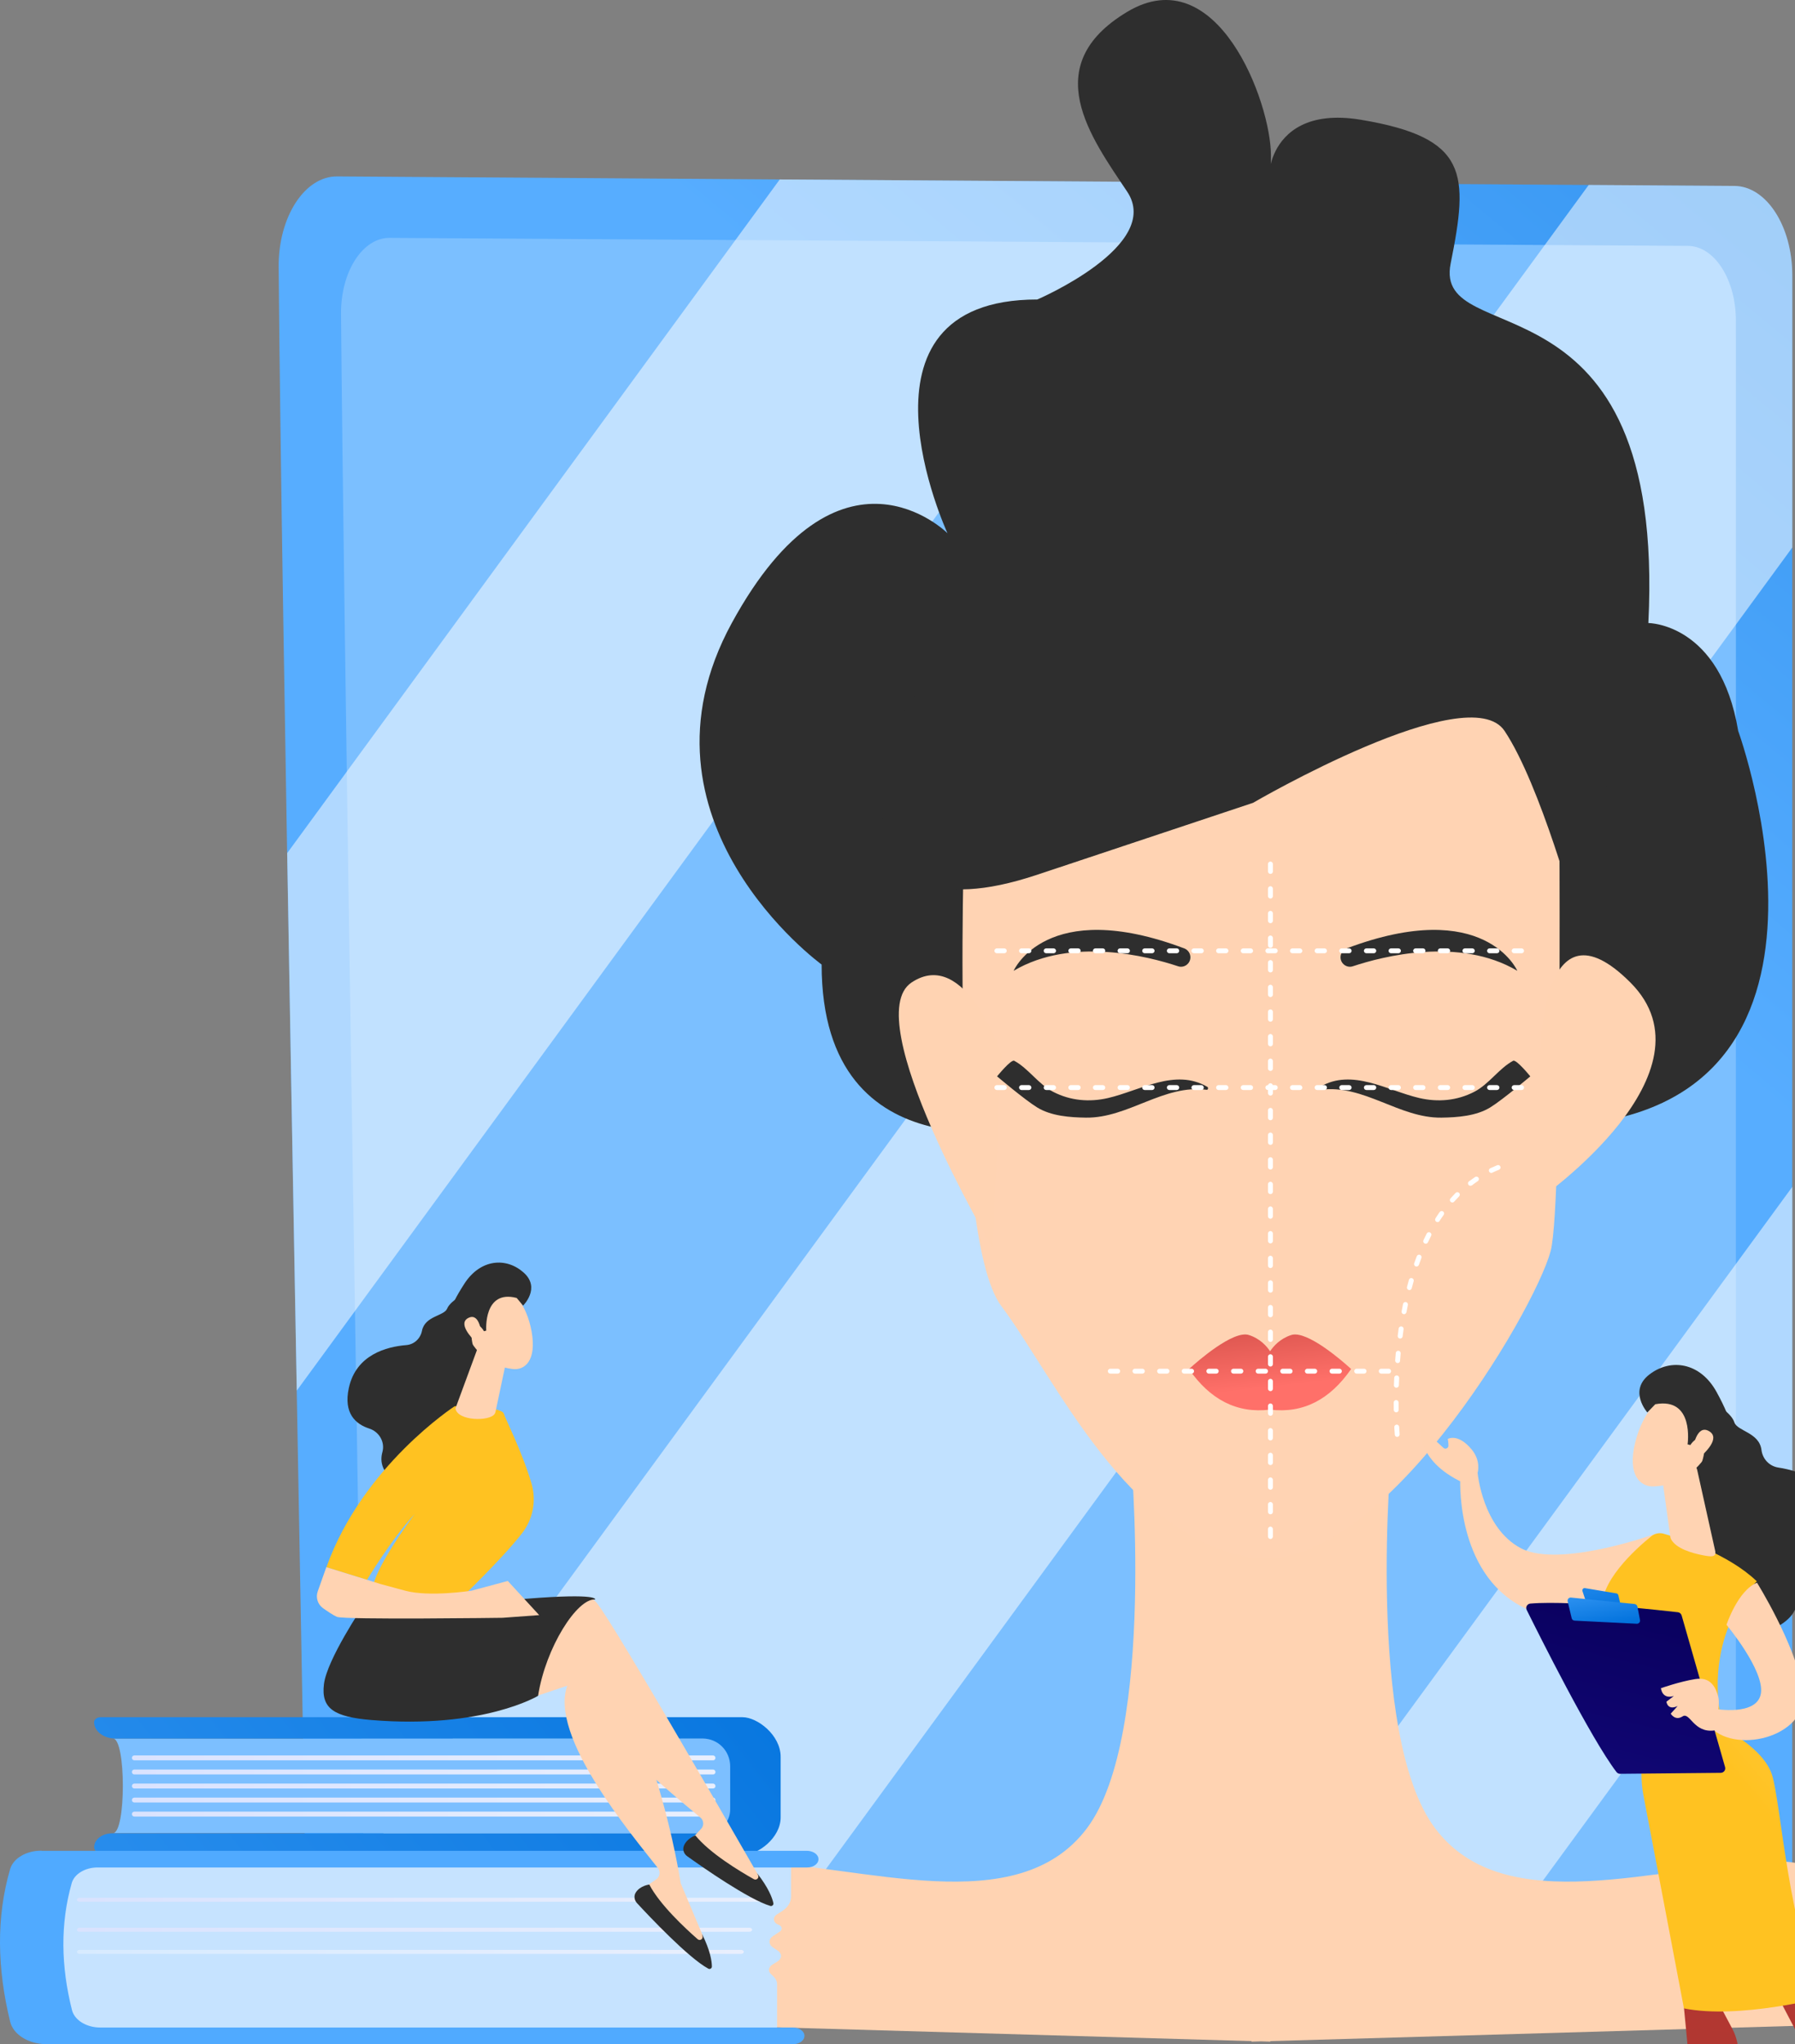 <svg width="108" height="123" viewBox="0 0 108 123" fill="none" xmlns="http://www.w3.org/2000/svg">
<rect x="0" y="0" width="108" height="123" fill="#808080" stroke="none"/>
<path d="M16.766 16.065C16.927 36.471 18.089 95.161 18.415 115.031C18.464 117.93 19.992 120.248 21.877 120.284L104.287 121.048C106.239 121.084 107.834 118.658 107.834 115.66V16.578C107.834 13.621 106.284 11.213 104.359 11.191L20.3 10.615C18.339 10.588 16.744 13.045 16.766 16.065Z" fill="url(#paint0_linear_147_840)"/>
<path d="M20.519 18.875C20.653 35.935 21.613 95.402 21.886 112.011C21.926 114.432 23.19 116.371 24.749 116.402L101.509 117.041C103.121 117.068 104.444 115.044 104.444 112.538V19.299C104.444 16.824 103.162 14.814 101.567 14.796L23.445 14.314C21.819 14.296 20.501 16.351 20.519 18.875Z" fill="#7BBFFF"/>
<path opacity="0.53" d="M46.915 10.798L17.28 51.333C17.463 61.952 17.668 73.28 17.856 83.675L71.02 10.959L46.915 10.798Z" fill="url(#paint1_linear_147_840)"/>
<path opacity="0.53" d="M107.839 71.413L71.77 120.744L87.182 120.887L107.839 92.636V71.413Z" fill="url(#paint2_linear_147_840)"/>
<path opacity="0.53" d="M107.838 16.574C107.838 13.617 106.288 11.209 104.363 11.187L95.589 11.128L18.571 116.469C19.004 118.658 20.322 120.253 21.881 120.279L43.833 120.481L107.838 32.942V16.574Z" fill="url(#paint3_linear_147_840)"/>
<path d="M106.816 112.011C99.789 112.212 90.555 115.625 86.343 110.005C82.126 104.385 83.734 87.124 83.734 87.124C83.734 87.124 78.556 86.584 75.872 86.691C73.187 86.584 68.009 87.124 68.009 87.124C68.009 87.124 69.613 104.385 65.401 110.005C61.184 115.625 51.95 112.212 44.928 112.011C37.905 111.81 41.917 121.847 41.917 121.847L75.3 122.817C75.3 122.839 75.3 122.848 75.3 122.848L75.867 122.83L76.434 122.848C76.434 122.848 76.434 122.835 76.434 122.817L109.818 121.847C109.827 121.843 113.843 111.81 106.816 112.011Z" fill="#FFD3B2"/>
<path d="M62.412 67.772C62.412 67.772 49.435 71.015 49.435 58.038C49.435 58.038 37.539 49.385 44.029 37.489C50.52 25.593 57.007 32.084 57.007 32.084C57.007 32.084 50.516 18.021 62.412 18.021C62.412 18.021 69.984 14.778 67.817 11.53C65.655 8.287 62.412 3.959 67.817 0.715C73.223 -2.528 76.47 6.121 76.47 9.368C76.47 12.616 75.389 6.125 81.876 7.206C88.366 8.287 88.366 10.449 87.281 15.859C86.2 21.265 100.258 15.859 99.177 37.489C99.177 37.489 103.501 37.489 104.582 43.98C104.582 43.98 113.235 67.772 92.686 67.772H62.412Z" fill="#2E2E2E"/>
<path d="M58.083 48.304C58.083 48.304 57.002 74.259 60.245 78.587C63.488 82.912 67.817 92.645 75.385 93.727C82.956 94.808 92.315 78.958 93.298 75.277C94.102 72.266 93.771 42.899 93.771 42.899C93.771 42.899 71.06 24.512 58.083 48.304Z" fill="#FFD3B3"/>
<path d="M60.25 63.444C60.25 63.444 58.088 56.953 54.844 59.119C51.601 61.281 59.714 75.085 59.714 75.085L60.25 63.444Z" fill="#FFD3B2"/>
<path d="M92.69 63.444C92.69 63.444 92.69 53.71 98.096 59.119C103.501 64.525 92.69 72.097 92.69 72.097V63.444Z" fill="#FFD3B2"/>
<path d="M53.759 43.98C53.759 43.98 49.435 56.957 62.412 52.633C75.389 48.309 75.389 48.309 75.389 48.309C75.389 48.309 88.366 40.737 90.528 43.984C92.69 47.228 94.853 55.219 94.853 55.219C94.853 55.219 99.177 43.984 94.853 37.498C90.528 31.003 63.493 25.593 53.759 43.98Z" fill="#2E2E2E"/>
<path d="M91.042 63.828C90.189 64.288 89.595 65.23 88.711 65.691C87.661 66.236 86.517 66.329 85.396 66.07C83.457 65.619 81.358 64.261 79.419 65.4C79.352 65.44 79.379 65.583 79.459 65.574C82.055 65.23 84.181 67.285 86.727 67.25C87.688 67.236 88.822 67.156 89.666 66.633C90.421 66.168 92.074 64.766 92.074 64.766C92.074 64.766 91.234 63.73 91.042 63.828Z" fill="#2E2E2E"/>
<path d="M61.023 63.828C61.876 64.288 62.47 65.23 63.355 65.691C64.404 66.236 65.548 66.329 66.669 66.07C68.608 65.619 70.707 64.261 72.646 65.4C72.713 65.44 72.686 65.583 72.606 65.574C70.011 65.23 67.884 67.285 65.338 67.25C64.377 67.236 63.243 67.156 62.398 66.633C61.644 66.168 59.991 64.766 59.991 64.766C59.991 64.766 60.831 63.73 61.023 63.828Z" fill="#2E2E2E"/>
<path d="M80.656 57.6C80.656 57.989 81.035 58.266 81.402 58.141C83.184 57.547 87.803 56.35 91.292 58.414C91.292 58.414 89.34 53.928 81.018 57.069C80.799 57.154 80.656 57.368 80.656 57.6Z" fill="#2E2E2E"/>
<path d="M71.623 57.6C71.623 57.989 71.243 58.266 70.877 58.141C69.095 57.547 64.476 56.35 60.987 58.414C60.987 58.414 62.939 53.928 71.261 57.069C71.476 57.154 71.623 57.368 71.623 57.6Z" fill="#2E2E2E"/>
<path d="M81.219 82.308C80.781 81.911 78.637 80.03 77.694 80.329C77.024 80.544 76.622 81 76.417 81.308C76.216 81.004 75.814 80.544 75.139 80.329C74.197 80.03 72.048 81.915 71.615 82.308C71.565 82.353 71.534 82.38 71.534 82.38C72.798 84.203 74.411 85.065 76.412 84.819C78.418 85.065 80.026 84.203 81.29 82.38C81.299 82.38 81.273 82.353 81.219 82.308Z" fill="url(#paint4_linear_147_840)"/>
<path d="M76.439 92.601C76.359 92.601 76.291 92.534 76.291 92.453V92.007C76.291 91.926 76.359 91.859 76.439 91.859C76.519 91.859 76.586 91.926 76.586 92.007V92.453C76.586 92.534 76.524 92.601 76.439 92.601ZM76.439 91.118C76.359 91.118 76.291 91.051 76.291 90.97V90.524C76.291 90.443 76.359 90.376 76.439 90.376C76.519 90.376 76.586 90.443 76.586 90.524V90.97C76.586 91.051 76.524 91.118 76.439 91.118ZM76.439 89.639C76.359 89.639 76.291 89.572 76.291 89.492V89.045C76.291 88.965 76.359 88.897 76.439 88.897C76.519 88.897 76.586 88.965 76.586 89.045V89.492C76.586 89.572 76.524 89.639 76.439 89.639ZM76.439 88.156C76.359 88.156 76.291 88.089 76.291 88.009V87.562C76.291 87.481 76.359 87.414 76.439 87.414C76.519 87.414 76.586 87.481 76.586 87.562V88.009C76.586 88.089 76.524 88.156 76.439 88.156ZM76.439 86.673C76.359 86.673 76.291 86.606 76.291 86.525V86.079C76.291 85.998 76.359 85.931 76.439 85.931C76.519 85.931 76.586 85.998 76.586 86.079V86.525C76.586 86.606 76.524 86.673 76.439 86.673ZM76.439 85.19C76.359 85.19 76.291 85.123 76.291 85.042V84.596C76.291 84.515 76.359 84.448 76.439 84.448C76.519 84.448 76.586 84.515 76.586 84.596V85.042C76.586 85.123 76.524 85.19 76.439 85.19ZM76.439 83.707C76.359 83.707 76.291 83.64 76.291 83.559V83.112C76.291 83.032 76.359 82.965 76.439 82.965C76.519 82.965 76.586 83.032 76.586 83.112V83.559C76.586 83.644 76.524 83.707 76.439 83.707ZM76.439 82.228C76.359 82.228 76.291 82.161 76.291 82.081V81.634C76.291 81.553 76.359 81.487 76.439 81.487C76.519 81.487 76.586 81.553 76.586 81.634V82.081C76.586 82.161 76.524 82.228 76.439 82.228ZM76.439 80.745C76.359 80.745 76.291 80.678 76.291 80.597V80.151C76.291 80.07 76.359 80.003 76.439 80.003C76.519 80.003 76.586 80.07 76.586 80.151V80.597C76.586 80.678 76.524 80.745 76.439 80.745ZM76.439 79.262C76.359 79.262 76.291 79.195 76.291 79.114V78.668C76.291 78.587 76.359 78.52 76.439 78.52C76.519 78.52 76.586 78.587 76.586 78.668V79.114C76.586 79.195 76.524 79.262 76.439 79.262ZM76.439 77.779C76.359 77.779 76.291 77.712 76.291 77.631V77.185C76.291 77.104 76.359 77.037 76.439 77.037C76.519 77.037 76.586 77.104 76.586 77.185V77.631C76.586 77.716 76.524 77.779 76.439 77.779ZM76.439 76.3C76.359 76.3 76.291 76.233 76.291 76.153V75.706C76.291 75.626 76.359 75.558 76.439 75.558C76.519 75.558 76.586 75.626 76.586 75.706V76.153C76.586 76.233 76.524 76.3 76.439 76.3ZM76.439 74.817C76.359 74.817 76.291 74.75 76.291 74.67V74.223C76.291 74.142 76.359 74.075 76.439 74.075C76.519 74.075 76.586 74.142 76.586 74.223V74.67C76.586 74.75 76.524 74.817 76.439 74.817ZM76.439 73.334C76.359 73.334 76.291 73.267 76.291 73.186V72.74C76.291 72.659 76.359 72.592 76.439 72.592C76.519 72.592 76.586 72.659 76.586 72.74V73.186C76.586 73.267 76.524 73.334 76.439 73.334ZM76.439 71.851C76.359 71.851 76.291 71.784 76.291 71.703V71.257C76.291 71.176 76.359 71.109 76.439 71.109C76.519 71.109 76.586 71.176 76.586 71.257V71.703C76.586 71.784 76.524 71.851 76.439 71.851ZM76.439 70.372C76.359 70.372 76.291 70.305 76.291 70.225V69.778C76.291 69.698 76.359 69.631 76.439 69.631C76.519 69.631 76.586 69.698 76.586 69.778V70.225C76.586 70.305 76.524 70.372 76.439 70.372ZM76.439 68.889C76.359 68.889 76.291 68.822 76.291 68.742V68.295C76.291 68.215 76.359 68.147 76.439 68.147C76.519 68.147 76.586 68.215 76.586 68.295V68.742C76.586 68.822 76.524 68.889 76.439 68.889ZM76.439 67.406C76.359 67.406 76.291 67.339 76.291 67.258V66.812C76.291 66.731 76.359 66.664 76.439 66.664C76.519 66.664 76.586 66.731 76.586 66.812V67.258C76.586 67.339 76.524 67.406 76.439 67.406ZM76.439 65.923C76.359 65.923 76.291 65.856 76.291 65.775V65.329C76.291 65.248 76.359 65.181 76.439 65.181C76.519 65.181 76.586 65.248 76.586 65.329V65.775C76.586 65.856 76.524 65.923 76.439 65.923ZM76.439 64.44C76.359 64.44 76.291 64.373 76.291 64.292V63.846C76.291 63.765 76.359 63.698 76.439 63.698C76.519 63.698 76.586 63.765 76.586 63.846V64.292C76.586 64.377 76.524 64.44 76.439 64.44ZM76.439 62.961C76.359 62.961 76.291 62.894 76.291 62.814V62.367C76.291 62.286 76.359 62.219 76.439 62.219C76.519 62.219 76.586 62.286 76.586 62.367V62.814C76.586 62.894 76.524 62.961 76.439 62.961ZM76.439 61.478C76.359 61.478 76.291 61.411 76.291 61.331V60.884C76.291 60.803 76.359 60.736 76.439 60.736C76.519 60.736 76.586 60.803 76.586 60.884V61.331C76.586 61.411 76.524 61.478 76.439 61.478ZM76.439 59.995C76.359 59.995 76.291 59.928 76.291 59.847V59.401C76.291 59.32 76.359 59.253 76.439 59.253C76.519 59.253 76.586 59.32 76.586 59.401V59.847C76.586 59.928 76.524 59.995 76.439 59.995ZM76.439 58.512C76.359 58.512 76.291 58.445 76.291 58.364V57.918C76.291 57.837 76.359 57.77 76.439 57.77C76.519 57.77 76.586 57.837 76.586 57.918V58.364C76.586 58.449 76.524 58.512 76.439 58.512ZM76.439 57.033C76.359 57.033 76.291 56.966 76.291 56.886V56.439C76.291 56.359 76.359 56.292 76.439 56.292C76.519 56.292 76.586 56.359 76.586 56.439V56.886C76.586 56.966 76.524 57.033 76.439 57.033ZM76.439 55.55C76.359 55.55 76.291 55.483 76.291 55.403V54.956C76.291 54.876 76.359 54.809 76.439 54.809C76.519 54.809 76.586 54.876 76.586 54.956V55.403C76.586 55.483 76.524 55.55 76.439 55.55ZM76.439 54.067C76.359 54.067 76.291 54 76.291 53.919V53.473C76.291 53.392 76.359 53.325 76.439 53.325C76.519 53.325 76.586 53.392 76.586 53.473V53.919C76.586 54 76.524 54.067 76.439 54.067ZM76.439 52.584C76.359 52.584 76.291 52.517 76.291 52.436V51.99C76.291 51.909 76.359 51.842 76.439 51.842C76.519 51.842 76.586 51.909 76.586 51.99V52.436C76.586 52.517 76.524 52.584 76.439 52.584Z" fill="white"/>
<path d="M91.547 65.588H91.1C91.02 65.588 90.953 65.521 90.953 65.44C90.953 65.36 91.02 65.293 91.1 65.293H91.547C91.627 65.293 91.695 65.36 91.695 65.44C91.699 65.521 91.632 65.588 91.547 65.588ZM90.068 65.588H89.622C89.541 65.588 89.474 65.521 89.474 65.44C89.474 65.36 89.541 65.293 89.622 65.293H90.068C90.149 65.293 90.216 65.36 90.216 65.44C90.216 65.521 90.149 65.588 90.068 65.588ZM88.585 65.588H88.139C88.058 65.588 87.991 65.521 87.991 65.44C87.991 65.36 88.058 65.293 88.139 65.293H88.585C88.666 65.293 88.733 65.36 88.733 65.44C88.733 65.521 88.666 65.588 88.585 65.588ZM87.102 65.588H86.656C86.575 65.588 86.508 65.521 86.508 65.44C86.508 65.36 86.575 65.293 86.656 65.293H87.102C87.183 65.293 87.25 65.36 87.25 65.44C87.25 65.521 87.183 65.588 87.102 65.588ZM85.619 65.588H85.172C85.092 65.588 85.025 65.521 85.025 65.44C85.025 65.36 85.092 65.293 85.172 65.293H85.619C85.7 65.293 85.766 65.36 85.766 65.44C85.766 65.521 85.704 65.588 85.619 65.588ZM84.141 65.588H83.694C83.613 65.588 83.546 65.521 83.546 65.44C83.546 65.36 83.613 65.293 83.694 65.293H84.141C84.221 65.293 84.288 65.36 84.288 65.44C84.288 65.521 84.221 65.588 84.141 65.588ZM82.657 65.588H82.211C82.13 65.588 82.063 65.521 82.063 65.44C82.063 65.36 82.13 65.293 82.211 65.293H82.657C82.738 65.293 82.805 65.36 82.805 65.44C82.805 65.521 82.738 65.588 82.657 65.588ZM81.174 65.588H80.728C80.647 65.588 80.58 65.521 80.58 65.44C80.58 65.36 80.647 65.293 80.728 65.293H81.174C81.255 65.293 81.322 65.36 81.322 65.44C81.322 65.521 81.255 65.588 81.174 65.588ZM79.691 65.588H79.244C79.164 65.588 79.097 65.521 79.097 65.44C79.097 65.36 79.164 65.293 79.244 65.293H79.691C79.772 65.293 79.839 65.36 79.839 65.44C79.839 65.521 79.776 65.588 79.691 65.588ZM78.208 65.588H77.761C77.681 65.588 77.614 65.521 77.614 65.44C77.614 65.36 77.681 65.293 77.761 65.293H78.208C78.288 65.293 78.356 65.36 78.356 65.44C78.36 65.521 78.293 65.588 78.208 65.588ZM76.729 65.588H76.283C76.202 65.588 76.135 65.521 76.135 65.44C76.135 65.36 76.202 65.293 76.283 65.293H76.729C76.81 65.293 76.877 65.36 76.877 65.44C76.877 65.521 76.81 65.588 76.729 65.588ZM75.246 65.588H74.8C74.719 65.588 74.652 65.521 74.652 65.44C74.652 65.36 74.719 65.293 74.8 65.293H75.246C75.327 65.293 75.394 65.36 75.394 65.44C75.394 65.521 75.327 65.588 75.246 65.588ZM73.763 65.588H73.317C73.236 65.588 73.169 65.521 73.169 65.44C73.169 65.36 73.236 65.293 73.317 65.293H73.763C73.844 65.293 73.911 65.36 73.911 65.44C73.911 65.521 73.844 65.588 73.763 65.588ZM72.28 65.588H71.833C71.753 65.588 71.686 65.521 71.686 65.44C71.686 65.36 71.753 65.293 71.833 65.293H72.28C72.361 65.293 72.427 65.36 72.427 65.44C72.432 65.521 72.365 65.588 72.28 65.588ZM70.802 65.588H70.355C70.274 65.588 70.207 65.521 70.207 65.44C70.207 65.36 70.274 65.293 70.355 65.293H70.802C70.882 65.293 70.949 65.36 70.949 65.44C70.949 65.521 70.882 65.588 70.802 65.588ZM69.318 65.588H68.872C68.791 65.588 68.724 65.521 68.724 65.44C68.724 65.36 68.791 65.293 68.872 65.293H69.318C69.399 65.293 69.466 65.36 69.466 65.44C69.466 65.521 69.399 65.588 69.318 65.588ZM67.835 65.588H67.388C67.308 65.588 67.241 65.521 67.241 65.44C67.241 65.36 67.308 65.293 67.388 65.293H67.835C67.916 65.293 67.983 65.36 67.983 65.44C67.983 65.521 67.916 65.588 67.835 65.588ZM66.352 65.588H65.905C65.825 65.588 65.758 65.521 65.758 65.44C65.758 65.36 65.825 65.293 65.905 65.293H66.352C66.433 65.293 66.5 65.36 66.5 65.44C66.5 65.521 66.437 65.588 66.352 65.588ZM64.874 65.588H64.427C64.346 65.588 64.279 65.521 64.279 65.44C64.279 65.36 64.346 65.293 64.427 65.293H64.874C64.954 65.293 65.021 65.36 65.021 65.44C65.021 65.521 64.954 65.588 64.874 65.588ZM63.39 65.588H62.944C62.863 65.588 62.796 65.521 62.796 65.44C62.796 65.36 62.863 65.293 62.944 65.293H63.39C63.471 65.293 63.538 65.36 63.538 65.44C63.538 65.521 63.471 65.588 63.39 65.588ZM61.907 65.588H61.461C61.38 65.588 61.313 65.521 61.313 65.44C61.313 65.36 61.38 65.293 61.461 65.293H61.907C61.988 65.293 62.055 65.36 62.055 65.44C62.055 65.521 61.988 65.588 61.907 65.588ZM60.424 65.588H59.977C59.897 65.588 59.83 65.521 59.83 65.44C59.83 65.36 59.897 65.293 59.977 65.293H60.424C60.505 65.293 60.572 65.36 60.572 65.44C60.572 65.521 60.509 65.588 60.424 65.588Z" fill="white"/>
<path d="M83.551 82.653H83.104C83.023 82.653 82.957 82.585 82.957 82.505C82.957 82.425 83.023 82.358 83.104 82.358H83.551C83.631 82.358 83.698 82.425 83.698 82.505C83.698 82.585 83.635 82.653 83.551 82.653ZM82.072 82.653H81.625C81.545 82.653 81.478 82.585 81.478 82.505C81.478 82.425 81.545 82.358 81.625 82.358H82.072C82.152 82.358 82.219 82.425 82.219 82.505C82.219 82.585 82.152 82.653 82.072 82.653ZM80.589 82.653H80.142C80.062 82.653 79.995 82.585 79.995 82.505C79.995 82.425 80.062 82.358 80.142 82.358H80.589C80.669 82.358 80.736 82.425 80.736 82.505C80.736 82.585 80.669 82.653 80.589 82.653ZM79.106 82.653H78.659C78.579 82.653 78.512 82.585 78.512 82.505C78.512 82.425 78.579 82.358 78.659 82.358H79.106C79.186 82.358 79.253 82.425 79.253 82.505C79.253 82.585 79.186 82.653 79.106 82.653ZM77.623 82.653H77.176C77.096 82.653 77.029 82.585 77.029 82.505C77.029 82.425 77.096 82.358 77.176 82.358H77.623C77.703 82.358 77.77 82.425 77.77 82.505C77.77 82.585 77.708 82.653 77.623 82.653ZM76.144 82.653H75.697C75.617 82.653 75.55 82.585 75.55 82.505C75.55 82.425 75.617 82.358 75.697 82.358H76.144C76.225 82.358 76.291 82.425 76.291 82.505C76.291 82.585 76.225 82.653 76.144 82.653ZM74.661 82.653H74.214C74.134 82.653 74.067 82.585 74.067 82.505C74.067 82.425 74.134 82.358 74.214 82.358H74.661C74.741 82.358 74.808 82.425 74.808 82.505C74.808 82.585 74.741 82.653 74.661 82.653ZM73.178 82.653H72.731C72.651 82.653 72.584 82.585 72.584 82.505C72.584 82.425 72.651 82.358 72.731 82.358H73.178C73.258 82.358 73.325 82.425 73.325 82.505C73.325 82.585 73.258 82.653 73.178 82.653ZM71.695 82.653H71.248C71.168 82.653 71.101 82.585 71.101 82.505C71.101 82.425 71.168 82.358 71.248 82.358H71.695C71.775 82.358 71.842 82.425 71.842 82.505C71.842 82.585 71.78 82.653 71.695 82.653ZM70.216 82.653H69.769C69.689 82.653 69.622 82.585 69.622 82.505C69.622 82.425 69.689 82.358 69.769 82.358H70.216C70.296 82.358 70.364 82.425 70.364 82.505C70.364 82.585 70.296 82.653 70.216 82.653ZM68.733 82.653H68.286C68.206 82.653 68.139 82.585 68.139 82.505C68.139 82.425 68.206 82.358 68.286 82.358H68.733C68.813 82.358 68.88 82.425 68.88 82.505C68.88 82.585 68.813 82.653 68.733 82.653ZM67.25 82.653H66.803C66.723 82.653 66.656 82.585 66.656 82.505C66.656 82.425 66.723 82.358 66.803 82.358H67.25C67.33 82.358 67.397 82.425 67.397 82.505C67.397 82.585 67.33 82.653 67.25 82.653Z" fill="white"/>
<path d="M91.547 57.359H91.1C91.02 57.359 90.953 57.292 90.953 57.212C90.953 57.132 91.02 57.065 91.1 57.065H91.547C91.627 57.065 91.695 57.132 91.695 57.212C91.699 57.292 91.632 57.359 91.547 57.359ZM90.068 57.359H89.622C89.541 57.359 89.474 57.292 89.474 57.212C89.474 57.132 89.541 57.065 89.622 57.065H90.068C90.149 57.065 90.216 57.132 90.216 57.212C90.216 57.292 90.149 57.359 90.068 57.359ZM88.585 57.359H88.139C88.058 57.359 87.991 57.292 87.991 57.212C87.991 57.132 88.058 57.065 88.139 57.065H88.585C88.666 57.065 88.733 57.132 88.733 57.212C88.733 57.292 88.666 57.359 88.585 57.359ZM87.102 57.359H86.656C86.575 57.359 86.508 57.292 86.508 57.212C86.508 57.132 86.575 57.065 86.656 57.065H87.102C87.183 57.065 87.25 57.132 87.25 57.212C87.25 57.292 87.183 57.359 87.102 57.359ZM85.619 57.359H85.172C85.092 57.359 85.025 57.292 85.025 57.212C85.025 57.132 85.092 57.065 85.172 57.065H85.619C85.7 57.065 85.766 57.132 85.766 57.212C85.766 57.292 85.704 57.359 85.619 57.359ZM84.141 57.359H83.694C83.613 57.359 83.546 57.292 83.546 57.212C83.546 57.132 83.613 57.065 83.694 57.065H84.141C84.221 57.065 84.288 57.132 84.288 57.212C84.288 57.292 84.221 57.359 84.141 57.359ZM82.657 57.359H82.211C82.13 57.359 82.063 57.292 82.063 57.212C82.063 57.132 82.13 57.065 82.211 57.065H82.657C82.738 57.065 82.805 57.132 82.805 57.212C82.805 57.292 82.738 57.359 82.657 57.359ZM81.174 57.359H80.728C80.647 57.359 80.58 57.292 80.58 57.212C80.58 57.132 80.647 57.065 80.728 57.065H81.174C81.255 57.065 81.322 57.132 81.322 57.212C81.322 57.292 81.255 57.359 81.174 57.359ZM79.691 57.359H79.244C79.164 57.359 79.097 57.292 79.097 57.212C79.097 57.132 79.164 57.065 79.244 57.065H79.691C79.772 57.065 79.839 57.132 79.839 57.212C79.839 57.292 79.776 57.359 79.691 57.359ZM78.208 57.359H77.761C77.681 57.359 77.614 57.292 77.614 57.212C77.614 57.132 77.681 57.065 77.761 57.065H78.208C78.288 57.065 78.356 57.132 78.356 57.212C78.36 57.292 78.293 57.359 78.208 57.359ZM76.729 57.359H76.283C76.202 57.359 76.135 57.292 76.135 57.212C76.135 57.132 76.202 57.065 76.283 57.065H76.729C76.81 57.065 76.877 57.132 76.877 57.212C76.877 57.292 76.81 57.359 76.729 57.359ZM75.246 57.359H74.8C74.719 57.359 74.652 57.292 74.652 57.212C74.652 57.132 74.719 57.065 74.8 57.065H75.246C75.327 57.065 75.394 57.132 75.394 57.212C75.394 57.292 75.327 57.359 75.246 57.359ZM73.763 57.359H73.317C73.236 57.359 73.169 57.292 73.169 57.212C73.169 57.132 73.236 57.065 73.317 57.065H73.763C73.844 57.065 73.911 57.132 73.911 57.212C73.911 57.292 73.844 57.359 73.763 57.359ZM72.28 57.359H71.833C71.753 57.359 71.686 57.292 71.686 57.212C71.686 57.132 71.753 57.065 71.833 57.065H72.28C72.361 57.065 72.427 57.132 72.427 57.212C72.432 57.292 72.365 57.359 72.28 57.359ZM70.802 57.359H70.355C70.274 57.359 70.207 57.292 70.207 57.212C70.207 57.132 70.274 57.065 70.355 57.065H70.802C70.882 57.065 70.949 57.132 70.949 57.212C70.949 57.292 70.882 57.359 70.802 57.359ZM69.318 57.359H68.872C68.791 57.359 68.724 57.292 68.724 57.212C68.724 57.132 68.791 57.065 68.872 57.065H69.318C69.399 57.065 69.466 57.132 69.466 57.212C69.466 57.292 69.399 57.359 69.318 57.359ZM67.835 57.359H67.388C67.308 57.359 67.241 57.292 67.241 57.212C67.241 57.132 67.308 57.065 67.388 57.065H67.835C67.916 57.065 67.983 57.132 67.983 57.212C67.983 57.292 67.916 57.359 67.835 57.359ZM66.352 57.359H65.905C65.825 57.359 65.758 57.292 65.758 57.212C65.758 57.132 65.825 57.065 65.905 57.065H66.352C66.433 57.065 66.5 57.132 66.5 57.212C66.5 57.292 66.437 57.359 66.352 57.359ZM64.874 57.359H64.427C64.346 57.359 64.279 57.292 64.279 57.212C64.279 57.132 64.346 57.065 64.427 57.065H64.874C64.954 57.065 65.021 57.132 65.021 57.212C65.021 57.292 64.954 57.359 64.874 57.359ZM63.39 57.359H62.944C62.863 57.359 62.796 57.292 62.796 57.212C62.796 57.132 62.863 57.065 62.944 57.065H63.39C63.471 57.065 63.538 57.132 63.538 57.212C63.538 57.292 63.471 57.359 63.39 57.359ZM61.907 57.359H61.461C61.38 57.359 61.313 57.292 61.313 57.212C61.313 57.132 61.38 57.065 61.461 57.065H61.907C61.988 57.065 62.055 57.132 62.055 57.212C62.055 57.292 61.988 57.359 61.907 57.359ZM60.424 57.359H59.977C59.897 57.359 59.83 57.292 59.83 57.212C59.83 57.132 59.897 57.065 59.977 57.065H60.424C60.505 57.065 60.572 57.132 60.572 57.212C60.572 57.292 60.509 57.359 60.424 57.359Z" fill="white"/>
<path d="M84.069 86.463C83.993 86.463 83.926 86.405 83.921 86.329C83.921 86.329 83.908 86.168 83.89 85.878C83.886 85.797 83.948 85.726 84.029 85.721C84.109 85.717 84.181 85.779 84.185 85.86C84.198 86.141 84.212 86.298 84.212 86.298C84.221 86.378 84.158 86.45 84.078 86.458C84.078 86.463 84.073 86.463 84.069 86.463ZM84.006 84.984C83.926 84.984 83.859 84.917 83.859 84.837C83.859 84.694 83.855 84.546 83.855 84.39C83.855 84.31 83.921 84.243 84.002 84.243C84.082 84.243 84.149 84.31 84.149 84.39C84.149 84.546 84.149 84.694 84.154 84.832C84.154 84.917 84.087 84.984 84.006 84.984ZM84.015 83.501H84.011C83.93 83.497 83.863 83.43 83.868 83.349C83.872 83.202 83.877 83.054 83.886 82.903C83.89 82.822 83.962 82.755 84.042 82.76C84.123 82.764 84.185 82.831 84.185 82.916C84.181 83.068 84.172 83.215 84.167 83.358C84.163 83.439 84.096 83.501 84.015 83.501ZM84.096 82.018C84.091 82.018 84.087 82.018 84.082 82.018C84.002 82.014 83.939 81.942 83.944 81.857C83.953 81.71 83.966 81.562 83.98 81.41C83.989 81.33 84.06 81.272 84.14 81.276C84.221 81.285 84.283 81.357 84.274 81.437C84.261 81.585 84.248 81.732 84.239 81.879C84.239 81.96 84.172 82.018 84.096 82.018ZM84.243 80.544C84.239 80.544 84.23 80.544 84.225 80.544C84.145 80.535 84.087 80.459 84.096 80.379C84.114 80.231 84.136 80.084 84.154 79.936C84.167 79.856 84.239 79.802 84.323 79.811C84.404 79.825 84.462 79.896 84.449 79.981C84.426 80.128 84.408 80.276 84.391 80.419C84.382 80.486 84.319 80.544 84.243 80.544ZM84.475 79.079C84.466 79.079 84.458 79.079 84.449 79.074C84.368 79.061 84.315 78.98 84.332 78.9C84.359 78.752 84.391 78.61 84.417 78.462C84.435 78.382 84.511 78.333 84.592 78.346C84.672 78.364 84.721 78.44 84.708 78.52C84.677 78.663 84.65 78.811 84.623 78.954C84.605 79.025 84.542 79.079 84.475 79.079ZM84.797 77.627C84.784 77.627 84.77 77.627 84.761 77.622C84.681 77.6 84.636 77.52 84.654 77.444C84.69 77.301 84.73 77.153 84.77 77.01C84.793 76.93 84.873 76.885 84.953 76.908C85.034 76.93 85.079 77.01 85.056 77.091C85.016 77.234 84.976 77.377 84.94 77.515C84.922 77.587 84.86 77.627 84.797 77.627ZM85.226 76.211C85.208 76.211 85.195 76.206 85.177 76.202C85.101 76.175 85.061 76.09 85.087 76.014C85.137 75.871 85.19 75.733 85.244 75.59C85.275 75.514 85.36 75.474 85.436 75.505C85.512 75.536 85.552 75.621 85.521 75.697C85.467 75.835 85.418 75.974 85.369 76.112C85.342 76.171 85.284 76.211 85.226 76.211ZM85.78 74.835C85.757 74.835 85.735 74.83 85.717 74.821C85.641 74.786 85.61 74.696 85.646 74.625C85.708 74.491 85.775 74.352 85.842 74.223C85.878 74.151 85.968 74.12 86.043 74.16C86.115 74.196 86.146 74.285 86.106 74.361C86.039 74.491 85.976 74.625 85.914 74.754C85.891 74.803 85.838 74.835 85.78 74.835ZM86.495 73.535C86.468 73.535 86.441 73.526 86.414 73.513C86.347 73.468 86.325 73.379 86.37 73.307C86.45 73.177 86.535 73.052 86.62 72.932C86.669 72.865 86.758 72.847 86.825 72.896C86.892 72.945 86.91 73.034 86.861 73.102C86.776 73.218 86.696 73.343 86.615 73.463C86.593 73.513 86.544 73.535 86.495 73.535ZM87.384 72.356C87.348 72.356 87.312 72.342 87.285 72.32C87.223 72.266 87.218 72.172 87.272 72.11C87.375 71.998 87.477 71.886 87.58 71.779C87.638 71.721 87.732 71.721 87.79 71.779C87.848 71.837 87.848 71.931 87.79 71.989C87.687 72.092 87.589 72.199 87.491 72.306C87.464 72.338 87.424 72.356 87.384 72.356ZM88.469 71.35C88.424 71.35 88.38 71.328 88.353 71.292C88.304 71.225 88.317 71.136 88.38 71.087C88.5 70.998 88.625 70.908 88.751 70.823C88.817 70.779 88.911 70.796 88.956 70.864C89.001 70.93 88.983 71.024 88.916 71.069C88.795 71.149 88.679 71.234 88.563 71.324C88.532 71.337 88.5 71.35 88.469 71.35ZM89.729 70.578C89.675 70.578 89.622 70.546 89.595 70.493C89.559 70.417 89.59 70.332 89.666 70.296C89.8 70.234 89.943 70.171 90.082 70.113C90.158 70.082 90.243 70.118 90.274 70.193C90.305 70.269 90.269 70.354 90.189 70.385C90.055 70.439 89.921 70.497 89.791 70.56C89.769 70.573 89.751 70.578 89.729 70.578Z" fill="white"/>
<path d="M6.795 110.304H43.931V104.609H6.795C7.591 104.609 7.591 110.304 6.795 110.304Z" fill="#7CBFFF"/>
<path d="M43.931 108.879V106.275C43.931 105.355 43.198 104.613 42.291 104.613H6.952C6.241 104.613 5.661 104.171 5.661 103.626C5.661 103.461 5.835 103.327 6.054 103.327H44.677C45.562 103.327 46.969 104.394 46.969 105.712V109.353C46.969 110.595 45.602 111.6 44.766 111.6H6.259C5.929 111.6 5.665 111.394 5.665 111.144C5.665 110.684 6.152 110.313 6.751 110.313H42.528C43.306 110.304 43.931 109.665 43.931 108.879Z" fill="url(#paint5_linear_147_840)"/>
<path d="M42.904 105.922H8.082C8.002 105.922 7.935 105.855 7.935 105.775C7.935 105.694 8.002 105.627 8.082 105.627H42.899C42.98 105.627 43.047 105.694 43.047 105.775C43.047 105.855 42.984 105.922 42.904 105.922Z" fill="url(#paint6_linear_147_840)"/>
<path d="M42.904 106.771H8.082C8.002 106.771 7.935 106.704 7.935 106.623C7.935 106.543 8.002 106.476 8.082 106.476H42.899C42.98 106.476 43.047 106.543 43.047 106.623C43.051 106.704 42.984 106.771 42.904 106.771Z" fill="url(#paint7_linear_147_840)"/>
<path d="M42.904 107.615H8.082C8.002 107.615 7.935 107.548 7.935 107.468C7.935 107.387 8.002 107.32 8.082 107.32H42.899C42.98 107.32 43.047 107.387 43.047 107.468C43.051 107.548 42.984 107.615 42.904 107.615Z" fill="url(#paint8_linear_147_840)"/>
<path d="M42.904 108.459H8.082C8.002 108.459 7.935 108.392 7.935 108.312C7.935 108.232 8.002 108.165 8.082 108.165H42.899C42.98 108.165 43.047 108.232 43.047 108.312C43.047 108.392 42.984 108.459 42.904 108.459Z" fill="url(#paint9_linear_147_840)"/>
<path d="M42.904 109.304H8.082C8.002 109.304 7.935 109.237 7.935 109.156C7.935 109.076 8.002 109.009 8.082 109.009H42.899C42.98 109.009 43.047 109.076 43.047 109.156C43.047 109.237 42.984 109.304 42.904 109.304Z" fill="url(#paint10_linear_147_840)"/>
<path d="M47.594 112.212V114.128C47.594 114.459 47.402 114.771 47.067 114.986L46.736 115.2C46.464 115.375 46.522 115.701 46.844 115.817C47.058 115.893 47.094 116.107 46.92 116.223L46.504 116.5C46.232 116.679 46.232 116.996 46.504 117.179L46.803 117.38C47.062 117.555 47.054 117.854 46.786 118.019L46.464 118.22C46.241 118.359 46.205 118.604 46.379 118.774L46.558 118.948C46.683 119.073 46.754 119.225 46.754 119.382V122.41H3.284V112.033L47.594 112.212Z" fill="#C6E3FF"/>
<path d="M4.79 114.432H46.071C46.16 114.432 46.232 114.378 46.232 114.311C46.232 114.244 46.16 114.191 46.071 114.191H4.79C4.701 114.191 4.629 114.244 4.629 114.311C4.625 114.378 4.701 114.432 4.79 114.432Z" fill="url(#paint11_linear_147_840)"/>
<path d="M4.79 116.237H45.093C45.182 116.237 45.254 116.183 45.254 116.116C45.254 116.049 45.182 115.995 45.093 115.995H4.79C4.701 115.995 4.629 116.049 4.629 116.116C4.625 116.183 4.701 116.237 4.79 116.237Z" fill="url(#paint12_linear_147_840)"/>
<path d="M4.79 117.568H44.593C44.682 117.568 44.753 117.514 44.753 117.447C44.753 117.38 44.682 117.327 44.593 117.327H4.79C4.701 117.327 4.629 117.38 4.629 117.447C4.625 117.514 4.701 117.568 4.79 117.568Z" fill="url(#paint13_linear_147_840)"/>
<path d="M2.494 111.367H48.546C48.899 111.367 49.211 111.56 49.242 111.819C49.283 112.118 48.966 112.368 48.572 112.368H5.871C5.12 112.368 4.472 112.761 4.316 113.306C3.619 115.759 3.668 118.314 4.33 120.945C4.481 121.557 5.201 121.999 6.032 121.999H47.701C48.054 121.999 48.367 122.191 48.398 122.451C48.438 122.75 48.121 123 47.728 123H2.797C1.725 123 0.796 122.428 0.608 121.638C-0.169 118.443 -0.236 115.375 0.608 112.471C0.796 111.819 1.578 111.359 2.471 111.359H2.494V111.367Z" fill="url(#paint14_linear_147_840)"/>
<path d="M45.575 112.752C45.557 112.748 37.047 97.836 35.894 96.434C35.702 96.197 35.403 96.076 35.099 96.112L32.723 96.393L29.931 102.433L34.581 99.726C34.121 102.907 40.093 107.637 42.144 109.366C42.354 109.54 42.367 109.853 42.18 110.05L41.362 110.907C42.707 112.27 44.257 113.141 46.004 113.547L45.575 112.752Z" fill="#FFD3B2"/>
<path d="M41.84 110.443C41.84 110.443 41.318 110.613 41.143 111.077C41.059 111.3 41.148 111.551 41.344 111.689C42.202 112.306 45.039 114.293 46.348 114.682C46.455 114.713 46.558 114.615 46.531 114.508C46.464 114.204 46.245 113.597 45.548 112.708L45.611 112.833C45.691 112.994 45.517 113.159 45.36 113.074C44.48 112.583 42.698 111.501 41.84 110.443Z" fill="#2E2E2E"/>
<path d="M42.26 116.411C42.247 116.402 40.969 113.324 40.956 113.315C39.785 106.185 36.926 100.079 36.087 98.471C35.944 98.198 35.675 98.024 35.372 97.997L32.986 97.792L29.028 103.143L34.13 101.432C33.035 104.457 37.927 110.3 39.584 112.404C39.754 112.618 39.705 112.926 39.481 113.083L38.508 113.757C39.548 115.361 40.889 116.531 42.519 117.282L42.26 116.411Z" fill="#FFD3B2"/>
<path d="M39.066 113.396C39.066 113.396 38.521 113.454 38.253 113.874C38.124 114.075 38.164 114.338 38.325 114.512C39.044 115.29 41.416 117.809 42.618 118.457C42.716 118.511 42.837 118.435 42.832 118.323C42.828 118.01 42.739 117.371 42.234 116.362L42.269 116.5C42.314 116.675 42.109 116.804 41.975 116.683C41.224 116.027 39.696 114.606 39.066 113.396Z" fill="#2E2E2E"/>
<path d="M21.823 96.666C21.823 96.666 19.665 99.873 19.491 101.339C19.312 102.804 20.09 103.309 22.346 103.496C29.064 104.05 32.374 102.04 32.374 102.04C32.834 99.109 34.737 96.161 35.805 96.246C35.805 96.246 36.104 95.849 31.691 96.197C30.645 96.273 21.823 96.666 21.823 96.666Z" fill="#2E2E2E"/>
<path d="M28.207 77.752C28.207 77.752 27.135 78.181 26.902 78.744C26.715 79.195 25.567 79.172 25.388 80.079C25.294 80.548 24.919 80.897 24.446 80.937C23.266 81.031 21.421 81.509 20.988 83.519C20.657 85.051 21.403 85.695 22.216 85.958C22.815 86.15 23.177 86.771 23.007 87.379C22.846 87.96 22.976 88.652 23.954 89.264C26.157 90.635 28.734 86.731 28.734 86.731L29.712 79.664L28.207 77.752Z" fill="#2E2E2E"/>
<path d="M27.657 96.242C27.657 96.242 30.168 93.852 31.405 92.266C32.075 91.408 32.285 90.282 31.973 89.242C31.41 87.339 30.405 85.369 30.315 85.065C30.177 84.596 27.358 84.614 27.358 84.614C27.358 84.614 21.814 88.21 19.639 94.303L22.082 95.062C22.082 95.062 23.53 92.637 24.959 91.091C24.959 91.091 22.484 94.361 22.399 95.697L27.657 96.242Z" fill="url(#paint15_linear_147_840)"/>
<path d="M32.442 97.184L30.552 95.129L28.372 95.714C28.372 95.714 25.83 96.108 24.378 95.714C22.922 95.321 22.922 95.321 22.922 95.321L19.634 94.298L19.116 95.759C18.986 96.13 19.116 96.541 19.438 96.769C19.724 96.97 20.054 97.193 20.269 97.287C20.702 97.475 30.239 97.345 30.239 97.345L32.442 97.184Z" fill="#FFD3B2"/>
<path d="M28.765 81.049L27.402 84.748C27.527 85.516 29.462 85.538 29.761 85.078C29.792 85.034 29.81 84.975 29.819 84.922L30.431 82.031C30.48 81.804 30.369 81.567 30.163 81.46L29.413 81.058C29.122 80.901 28.863 80.736 28.765 81.049Z" fill="#FFD3B2"/>
<path d="M30.735 77.649C30.735 77.649 31.687 78.395 31.99 80.146C32.294 81.897 31.553 82.465 30.842 82.376C30.132 82.286 29.109 81.991 28.3 80.691C27.492 79.396 29.489 76.729 30.735 77.649Z" fill="#FFD3B2"/>
<path d="M29.256 80.066C29.256 80.066 29.069 77.573 31.088 78.1L31.472 78.561C31.472 78.561 32.553 77.506 31.508 76.573C30.463 75.639 28.908 75.746 27.943 77.238C26.978 78.73 26.594 79.798 27.237 80.816C27.881 81.831 28.479 81.044 28.479 81.044C28.479 81.044 28.211 80.187 28.511 79.847C28.81 79.508 29.118 80.102 29.118 80.102L29.256 80.066Z" fill="#2E2E2E"/>
<path d="M28.962 80.258C28.962 80.258 28.873 78.976 28.198 79.293C27.524 79.61 28.346 80.495 28.681 80.799L28.962 80.258Z" fill="#FFD3B2"/>
<path d="M99.617 92.29C99.617 92.29 94.314 94.211 91.826 93.299C91.714 93.259 91.607 93.215 91.509 93.161C89.19 91.937 88.904 88.622 88.904 88.622L87.863 88.828C87.863 88.828 87.524 94.157 91.174 96.449C92.969 97.574 95.734 97.968 99.983 96.623L99.617 92.29Z" fill="#FFD3B2"/>
<path d="M88.851 88.908L88.904 88.618C88.904 88.618 89.123 87.912 88.547 87.219C87.716 86.214 87.108 86.585 87.108 86.585C87.108 86.585 87.153 86.8 87.149 86.992C87.144 87.144 86.961 87.224 86.849 87.121L85.496 85.875C85.496 85.875 85.116 87.854 88.024 89.212L88.851 88.908Z" fill="#FFD3B2"/>
<path d="M102.936 84.334C102.936 84.334 104.133 84.914 104.352 85.584C104.526 86.121 105.848 86.188 105.982 87.242C106.049 87.787 106.451 88.22 106.996 88.305C108.345 88.51 110.427 89.212 110.758 91.557C111.012 93.344 110.101 94.023 109.14 94.26C108.439 94.434 107.97 95.117 108.113 95.828C108.251 96.507 108.046 97.297 106.867 97.918C104.222 99.312 101.586 94.613 101.586 94.613L101.046 86.411L102.936 84.334Z" fill="#2E2E2E"/>
<path d="M101.586 119.303L101.323 120.853C101.323 120.853 102.203 129.783 102.359 133.352C102.386 133.91 102.239 134.464 101.944 134.942L100.412 137.431L104.307 135.13L104.383 134.656L103.744 133.781L104.58 123.779C104.629 123.189 104.508 122.604 104.231 122.081L103.427 120.567L101.586 119.303Z" fill="url(#paint16_linear_147_840)"/>
<path d="M106.92 120.035C106.92 120.035 112.084 129.832 112.906 132.066C113.728 134.304 114.014 136.166 114.028 136.345C114.046 136.622 114.39 136.886 115.337 136.886C115.823 136.886 116.065 136.689 116.181 136.501C116.279 136.341 116.288 136.14 116.203 135.965C115.904 135.362 114.957 133.428 114.604 132.552C114.184 131.507 113.282 126.763 112.79 125.115C112.294 123.466 111.736 121.679 109.583 120.031C109.578 120.035 108.1 118.588 106.92 120.035Z" fill="url(#paint17_linear_147_840)"/>
<path d="M103.659 103.985C102.328 98.338 105.701 95.149 105.701 95.149C103.99 93.505 101.149 92.585 100.099 92.285C99.84 92.214 99.567 92.267 99.357 92.437C98.455 93.165 96.074 95.278 96.431 97.003C96.69 98.245 99.031 104.44 99.031 104.44C99.031 104.44 101.198 105.463 103.659 103.985Z" fill="url(#paint18_linear_147_840)"/>
<path d="M106.612 106.781C106.072 105.146 103.659 103.985 103.659 103.985C101.202 105.463 99.031 104.436 99.031 104.436C99.031 104.436 98.544 106.294 98.879 108.023C99.214 109.752 101.318 120.848 101.318 120.848C104.638 121.518 109.739 120.174 109.739 120.174C107.626 116.421 107.153 108.412 106.612 106.781Z" fill="url(#paint19_linear_147_840)"/>
<path d="M102.114 88.444L103.195 93.308C103.297 93.737 102.909 93.666 102.475 93.585C101.765 93.451 100.849 93.174 100.546 92.625C100.514 92.567 100.501 92.504 100.492 92.442L100.027 89.069C99.992 88.801 100.135 88.542 100.38 88.43L101.278 88.032C101.622 87.881 102.024 88.077 102.114 88.444Z" fill="#FFD3B2"/>
<path d="M100.036 84.012C100.036 84.012 98.884 84.794 98.388 86.782C97.892 88.769 98.696 89.484 99.523 89.44C100.349 89.395 101.546 89.14 102.583 87.715C103.619 86.286 101.546 83.056 100.036 84.012Z" fill="#FFD3B2"/>
<path d="M101.537 86.907C101.537 86.907 101.962 84.057 99.594 84.495L99.116 84.99C99.116 84.99 97.959 83.686 99.241 82.703C100.523 81.716 102.301 81.971 103.284 83.762C104.267 85.558 104.624 86.817 103.802 87.93C102.976 89.046 102.359 88.091 102.359 88.091C102.359 88.091 102.739 87.126 102.422 86.71C102.109 86.295 101.703 86.951 101.703 86.951L101.537 86.907Z" fill="#2E2E2E"/>
<path d="M101.859 87.153C101.859 87.153 102.069 85.687 102.815 86.107C103.566 86.527 102.547 87.474 102.136 87.8L101.859 87.153Z" fill="#FFD3B2"/>
<path d="M105.714 95.234C105.714 95.234 108.015 98.91 108.475 101.671C108.935 104.431 104.566 105.58 102.958 103.971L103.186 102.823C103.186 102.823 105.714 103.283 105.947 101.903C106.179 100.523 103.878 97.766 103.878 97.766C103.878 97.766 104.566 95.689 105.714 95.234Z" fill="#FFD3B2"/>
<path d="M103.793 106.33L101.18 97.204C101.149 97.101 101.064 97.025 100.956 97.011C100.483 96.958 99.112 96.802 97.526 96.668C95.618 96.507 93.403 96.377 92.076 96.489C91.888 96.507 91.772 96.703 91.857 96.873C92.612 98.396 95.708 104.592 97.258 106.625C97.311 106.692 97.387 106.732 97.472 106.732L103.534 106.674C103.717 106.669 103.842 106.5 103.793 106.33Z" fill="url(#paint20_linear_147_840)"/>
<path d="M97.258 95.877L95.364 95.56C95.261 95.542 95.181 95.64 95.212 95.738L95.4 96.306C95.417 96.355 95.458 96.391 95.511 96.399L97.334 96.645C97.428 96.659 97.508 96.574 97.486 96.48L97.37 95.984C97.352 95.926 97.311 95.886 97.258 95.877Z" fill="url(#paint21_linear_147_840)"/>
<path d="M98.674 97.481L98.518 96.667C98.5 96.587 98.433 96.525 98.352 96.516L94.524 96.127C94.394 96.114 94.292 96.23 94.323 96.359L94.564 97.373C94.582 97.454 94.654 97.512 94.739 97.516L98.478 97.704C98.603 97.708 98.696 97.601 98.674 97.481Z" fill="url(#paint22_linear_147_840)"/>
<path d="M103.163 104.123C103.163 104.123 103.525 102.627 103.382 102.095C103.235 101.563 102.949 100.88 102.002 101.032C101.055 101.184 99.934 101.581 99.934 101.581C99.934 101.581 99.992 102.274 100.711 102.05L100.264 102.394C100.264 102.394 100.327 102.948 100.939 102.653L100.523 103.114C100.523 103.114 100.787 103.569 101.234 103.279C101.68 102.989 101.895 104.302 103.163 104.123Z" fill="#FFD3B2"/>
<defs>
<linearGradient id="paint0_linear_147_840" x1="80.092" y1="44.525" x2="155.084" y2="-45.288" gradientUnits="userSpaceOnUse">
<stop stop-color="#57ADFF"/>
<stop offset="1" stop-color="#0071DC"/>
</linearGradient>
<linearGradient id="paint1_linear_147_840" x1="100.237" y1="-39.87" x2="-38.449" y2="138.169" gradientUnits="userSpaceOnUse">
<stop stop-color="white"/>
<stop offset="1" stop-color="white"/>
</linearGradient>
<linearGradient id="paint2_linear_147_840" x1="161.904" y1="13.484" x2="23.217" y2="191.523" gradientUnits="userSpaceOnUse">
<stop stop-color="white"/>
<stop offset="1" stop-color="white"/>
</linearGradient>
<linearGradient id="paint3_linear_147_840" x1="131.281" y1="-13.233" x2="-7.045" y2="164.344" gradientUnits="userSpaceOnUse">
<stop stop-color="white"/>
<stop offset="1" stop-color="white"/>
</linearGradient>
<linearGradient id="paint4_linear_147_840" x1="75.46" y1="73.816" x2="76.542" y2="83.465" gradientUnits="userSpaceOnUse">
<stop stop-color="#A22B25"/>
<stop offset="1" stop-color="#FF7069"/>
</linearGradient>
<linearGradient id="paint5_linear_147_840" x1="-30.098" y1="151.889" x2="48.156" y2="89.494" gradientUnits="userSpaceOnUse">
<stop stop-color="#54ACFF"/>
<stop offset="1" stop-color="#0071DC"/>
</linearGradient>
<linearGradient id="paint6_linear_147_840" x1="7.935" y1="105.776" x2="43.051" y2="105.776" gradientUnits="userSpaceOnUse">
<stop stop-color="#DAE3FE"/>
<stop offset="1" stop-color="#E9EFFD"/>
</linearGradient>
<linearGradient id="paint7_linear_147_840" x1="7.935" y1="106.621" x2="43.051" y2="106.621" gradientUnits="userSpaceOnUse">
<stop stop-color="#DAE3FE"/>
<stop offset="1" stop-color="#E9EFFD"/>
</linearGradient>
<linearGradient id="paint8_linear_147_840" x1="7.935" y1="107.467" x2="43.051" y2="107.467" gradientUnits="userSpaceOnUse">
<stop stop-color="#DAE3FE"/>
<stop offset="1" stop-color="#E9EFFD"/>
</linearGradient>
<linearGradient id="paint9_linear_147_840" x1="7.935" y1="108.312" x2="43.051" y2="108.312" gradientUnits="userSpaceOnUse">
<stop stop-color="#DAE3FE"/>
<stop offset="1" stop-color="#E9EFFD"/>
</linearGradient>
<linearGradient id="paint10_linear_147_840" x1="7.935" y1="109.157" x2="43.051" y2="109.157" gradientUnits="userSpaceOnUse">
<stop stop-color="#DAE3FE"/>
<stop offset="1" stop-color="#E9EFFD"/>
</linearGradient>
<linearGradient id="paint11_linear_147_840" x1="4.626" y1="114.309" x2="46.233" y2="114.309" gradientUnits="userSpaceOnUse">
<stop stop-color="#DAE3FE"/>
<stop offset="1" stop-color="#E9EFFD"/>
</linearGradient>
<linearGradient id="paint12_linear_147_840" x1="4.626" y1="116.116" x2="45.256" y2="116.116" gradientUnits="userSpaceOnUse">
<stop stop-color="#DAE3FE"/>
<stop offset="1" stop-color="#E9EFFD"/>
</linearGradient>
<linearGradient id="paint13_linear_147_840" x1="4.626" y1="117.445" x2="44.755" y2="117.445" gradientUnits="userSpaceOnUse">
<stop stop-color="#D7EBFF"/>
<stop offset="1" stop-color="#E9EFFD"/>
</linearGradient>
<linearGradient id="paint14_linear_147_840" x1="25.351" y1="63.823" x2="24.906" y2="94.65" gradientUnits="userSpaceOnUse">
<stop stop-color="#0071DC"/>
<stop offset="1" stop-color="#50AAFF"/>
</linearGradient>
<linearGradient id="paint15_linear_147_840" x1="62.963" y1="67.925" x2="39.843" y2="82.597" gradientUnits="userSpaceOnUse">
<stop stop-color="#FFE193"/>
<stop offset="1" stop-color="#FFC221"/>
</linearGradient>
<linearGradient id="paint16_linear_147_840" x1="101.091" y1="148.347" x2="105.418" y2="97.779" gradientUnits="userSpaceOnUse">
<stop stop-color="#A22B25"/>
<stop offset="1" stop-color="#C0423C"/>
</linearGradient>
<linearGradient id="paint17_linear_147_840" x1="109.795" y1="149.1" x2="114.123" y2="98.518" gradientUnits="userSpaceOnUse">
<stop stop-color="#A22B25"/>
<stop offset="1" stop-color="#C0423C"/>
</linearGradient>
<linearGradient id="paint18_linear_147_840" x1="124.664" y1="84.483" x2="108.657" y2="93.968" gradientUnits="userSpaceOnUse">
<stop stop-color="#FFE296"/>
<stop offset="1" stop-color="#FFC221"/>
</linearGradient>
<linearGradient id="paint19_linear_147_840" x1="125.833" y1="94.067" x2="107.01" y2="110.073" gradientUnits="userSpaceOnUse">
<stop stop-color="#FFE191"/>
<stop offset="1" stop-color="#FFC221"/>
</linearGradient>
<linearGradient id="paint20_linear_147_840" x1="99.205" y1="95.803" x2="93.06" y2="121.406" gradientUnits="userSpaceOnUse">
<stop stop-color="#09005D"/>
<stop offset="1" stop-color="#1A0F91"/>
</linearGradient>
<linearGradient id="paint21_linear_147_840" x1="95.358" y1="91.767" x2="96.667" y2="97.514" gradientUnits="userSpaceOnUse">
<stop stop-color="#4DA8FF"/>
<stop offset="1" stop-color="#0071DC"/>
</linearGradient>
<linearGradient id="paint22_linear_147_840" x1="96.043" y1="94.178" x2="96.669" y2="97.933" gradientUnits="userSpaceOnUse">
<stop stop-color="#4EA9FF"/>
<stop offset="1" stop-color="#0071DC"/>
</linearGradient>
</defs>
</svg>
